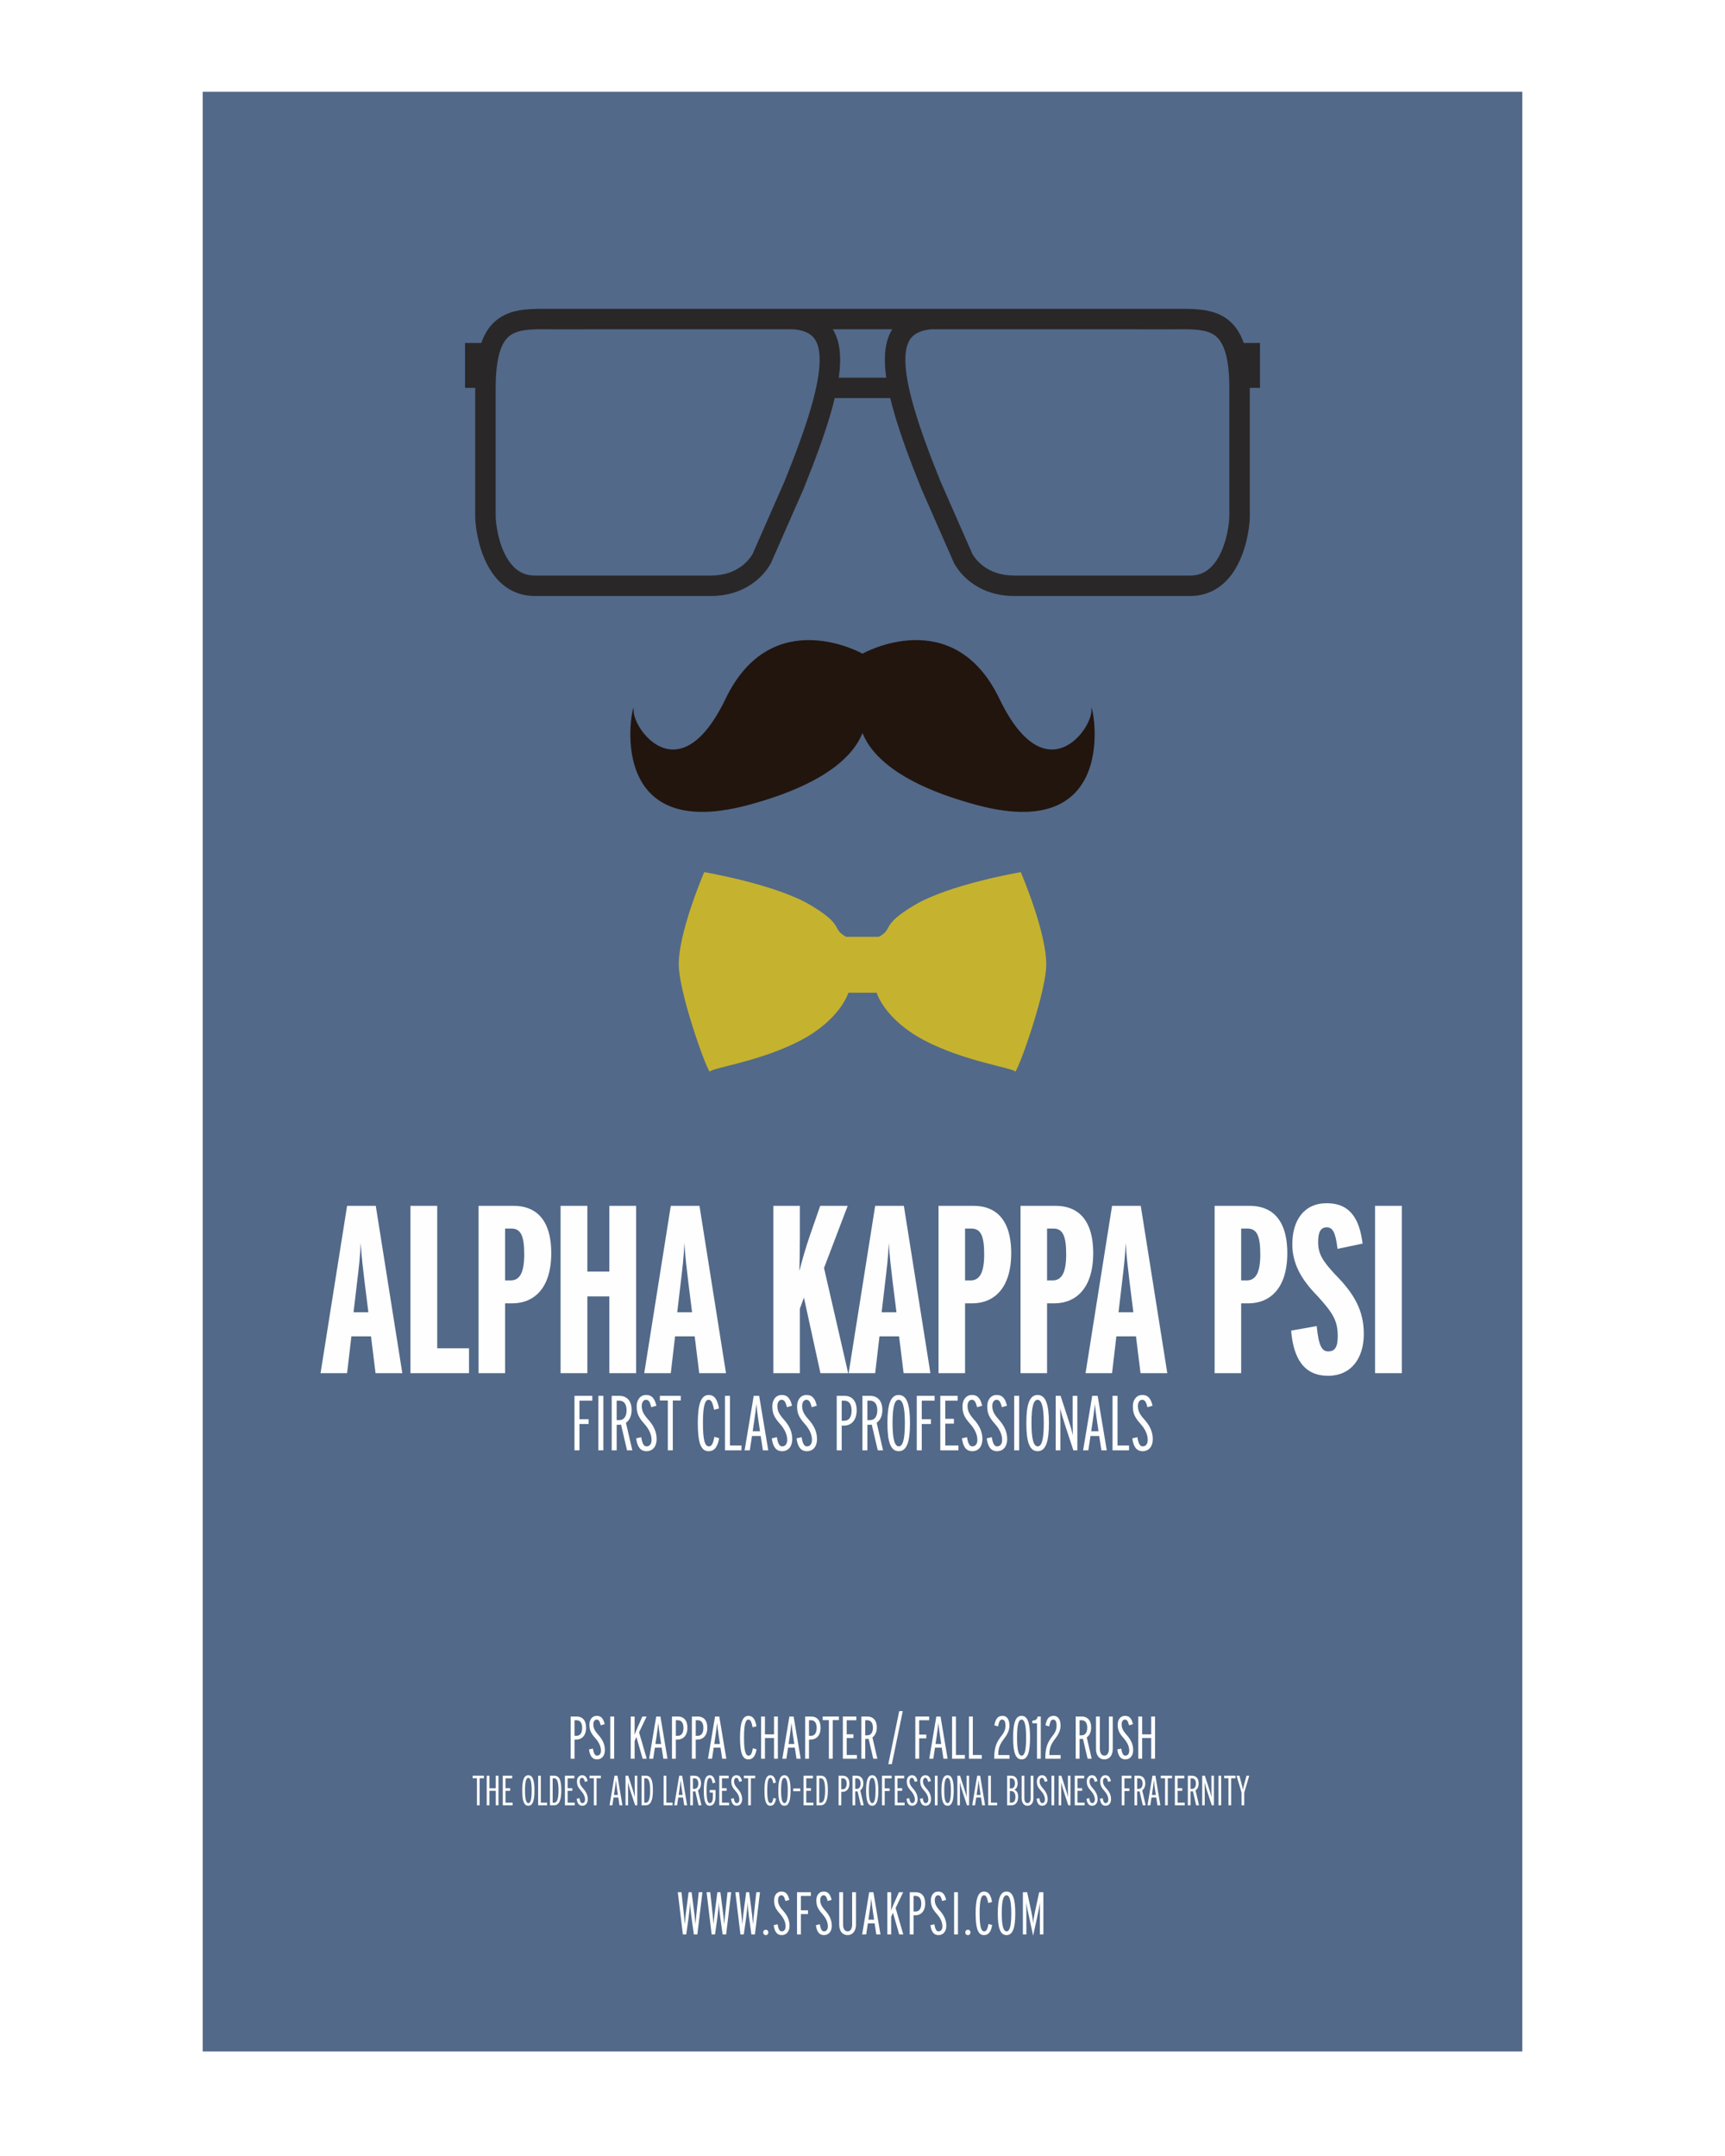 <?xml version="1.0" encoding="UTF-8" standalone="no"?>
<svg width="800px" height="1000px" viewBox="0 0 800 1000" version="1.1" xmlns="http://www.w3.org/2000/svg" xmlns:xlink="http://www.w3.org/1999/xlink">
    <!-- Generator: Sketch 41.2 (35397) - http://www.bohemiancoding.com/sketch -->
    <title>Artboard</title>
    <desc>Created with Sketch.</desc>
    <defs>
        <filter x="-50%" y="-50%" width="200%" height="200%" filterUnits="objectBoundingBox" id="filter-1">
            <feOffset dx="0" dy="2" in="SourceAlpha" result="shadowOffsetOuter1"></feOffset>
            <feGaussianBlur stdDeviation="5.5" in="shadowOffsetOuter1" result="shadowBlurOuter1"></feGaussianBlur>
            <feColorMatrix values="0 0 0 0 0   0 0 0 0 0   0 0 0 0 0  0 0 0 0.5 0" type="matrix" in="shadowBlurOuter1" result="shadowMatrixOuter1"></feColorMatrix>
            <feMerge>
                <feMergeNode in="shadowMatrixOuter1"></feMergeNode>
                <feMergeNode in="SourceGraphic"></feMergeNode>
            </feMerge>
        </filter>
        <polygon id="path-2" points="0 985 612 985 612 0.48 0 0.48"></polygon>
    </defs>
    <g id="Page-1" stroke="none" stroke-width="1" fill="none" fill-rule="evenodd">
        <g id="Artboard">
            <g id="Page-1" filter="url(#filter-1)" transform="translate(94, -36)">
                <polygon id="Fill-1" fill="#526989" points="0 985.52 611.999 985.52 611.999 76.58 0 76.58"></polygon>
                <g id="Group-145" transform="translate(0, 0.52)">
                    <path d="M412.154,362.531 C412.96,371.156 390.98,402.262 369.507,357.603 C348.061,313.004 306.114,336.594 305.998,336.658 C305.883,336.594 263.937,313.004 242.493,357.603 C221.019,402.262 199.04,371.156 199.847,362.531 C200.653,353.907 182.581,425.773 252.914,406.883 C288.543,397.313 301.693,384.162 305.998,373.512 C310.307,384.162 323.454,397.313 359.085,406.883 C429.42,425.773 411.345,353.907 412.154,362.531 Z" id="Fill-2" fill="#22150E"></path>
                    <polygon id="Fill-4" fill="#FEFEFE" points="174.733 683.141 174.733 691.737 178.995 691.737 178.995 693.976 174.733 693.976 174.733 706.184 172.422 706.184 172.422 680.902 180.693 680.902 180.693 683.141"></polygon>
                    <mask id="mask-3" fill="white">
                        <use xlink:href="#path-2"></use>
                    </mask>
                    <g id="Clip-7"></g>
                    <polygon id="Fill-6" fill="#FEFEFE" mask="url(#mask-3)" points="183.508 706.183 185.819 706.183 185.819 680.901 183.508 680.901"></polygon>
                    <path d="M193.222,683.141 L191.994,683.141 L191.994,692.17 L193.222,692.17 C195.317,692.17 196.581,690.509 196.581,687.583 C196.581,684.694 195.317,683.141 193.222,683.141 L193.222,683.141 Z M196.798,706.184 L194.017,694.265 C193.475,694.337 192.789,694.337 191.994,694.337 L191.994,706.184 L189.683,706.184 L189.683,680.902 L193.294,680.902 C196.473,680.902 198.929,682.996 198.929,687.403 C198.929,690.365 197.845,692.315 196.292,693.399 L199.254,706.184 L196.798,706.184 Z" id="Fill-8" fill="#FEFEFE" mask="url(#mask-3)"></path>
                    <path d="M205.824,706.581 C202.934,706.581 201.526,704.414 201.02,700.621 L203.368,700.08 C203.91,703.402 204.741,704.342 205.86,704.342 C207.341,704.342 208.172,703.113 208.172,701.344 C208.172,698.996 207.124,696.432 204.741,693.795 C202.032,690.762 201.273,688.847 201.273,685.705 C201.273,682.852 202.862,680.504 205.643,680.504 C208.569,680.504 209.689,682.49 210.411,685.488 L208.063,686.175 C207.377,683.574 206.799,682.743 205.571,682.743 C204.271,682.743 203.621,684.188 203.621,685.488 C203.621,687.511 204.126,689.1 206.51,691.772 C209.255,694.807 210.519,697.66 210.519,701.019 C210.519,704.342 208.713,706.581 205.824,706.581" id="Fill-9" fill="#FEFEFE" mask="url(#mask-3)"></path>
                    <polygon id="Fill-10" fill="#FEFEFE" mask="url(#mask-3)" points="218.026 683.068 218.026 706.183 215.715 706.183 215.715 683.068 212.03 683.068 212.03 680.901 221.71 680.901 221.71 683.068"></polygon>
                    <path d="M234.564,706.581 C230.844,706.581 229.616,702.066 229.616,693.542 C229.616,685.163 230.953,680.504 234.636,680.504 C237.526,680.504 238.754,682.888 239.44,686.752 L237.165,687.366 C236.442,683.683 235.756,682.743 234.6,682.743 C232.794,682.743 232,686.211 232,693.542 C232,701.163 232.831,704.342 234.745,704.342 C236.081,704.342 236.695,703.077 237.309,699.899 L239.512,700.549 C238.862,704.161 237.634,706.581 234.564,706.581" id="Fill-11" fill="#FEFEFE" mask="url(#mask-3)"></path>
                    <polygon id="Fill-12" fill="#FEFEFE" mask="url(#mask-3)" points="242.219 706.183 242.219 680.902 244.531 680.902 244.531 703.944 249.876 703.944 249.876 706.183"></polygon>
                    <path d="M257.711,692.206 C257.314,689.389 256.988,687.149 256.771,684.693 C256.555,687.149 256.23,689.389 255.833,692.206 L255.074,697.335 L258.469,697.335 L257.711,692.206 Z M259.806,706.184 L258.794,699.538 L254.749,699.538 L253.738,706.184 L251.318,706.184 L255.544,680.901 L258.072,680.901 L262.298,706.184 L259.806,706.184 Z" id="Fill-13" fill="#FEFEFE" mask="url(#mask-3)"></path>
                    <path d="M268.728,706.581 C265.838,706.581 264.43,704.414 263.924,700.621 L266.272,700.08 C266.814,703.402 267.644,704.342 268.764,704.342 C270.245,704.342 271.076,703.113 271.076,701.344 C271.076,698.996 270.028,696.432 267.644,693.795 C264.935,690.762 264.177,688.847 264.177,685.705 C264.177,682.852 265.766,680.504 268.547,680.504 C271.473,680.504 272.592,682.49 273.315,685.488 L270.967,686.175 C270.281,683.574 269.704,682.743 268.475,682.743 C267.175,682.743 266.525,684.188 266.525,685.488 C266.525,687.511 267.031,689.1 269.414,691.772 C272.159,694.807 273.423,697.66 273.423,701.019 C273.423,704.342 271.618,706.581 268.728,706.581" id="Fill-14" fill="#FEFEFE" mask="url(#mask-3)"></path>
                    <path d="M280.214,706.581 C277.325,706.581 275.916,704.414 275.411,700.621 L277.759,700.08 C278.3,703.402 279.131,704.342 280.25,704.342 C281.732,704.342 282.562,703.113 282.562,701.344 C282.562,698.996 281.515,696.432 279.131,693.795 C276.422,690.762 275.663,688.847 275.663,685.705 C275.663,682.852 277.253,680.504 280.034,680.504 C282.959,680.504 284.079,682.49 284.801,685.488 L282.453,686.175 C281.768,683.574 281.19,682.743 279.962,682.743 C278.661,682.743 278.011,684.188 278.011,685.488 C278.011,687.511 278.517,689.1 280.9,691.772 C283.646,694.807 284.909,697.66 284.909,701.019 C284.909,704.342 283.104,706.581 280.214,706.581" id="Fill-15" fill="#FEFEFE" mask="url(#mask-3)"></path>
                    <path d="M297.584,683.141 L296.356,683.141 L296.356,692.459 L297.584,692.459 C299.679,692.459 300.942,690.798 300.942,687.728 C300.942,684.694 299.679,683.141 297.584,683.141 M297.476,694.699 L296.356,694.699 L296.356,706.184 L294.044,706.184 L294.044,680.902 L297.656,680.902 C300.834,680.902 303.29,682.924 303.29,687.583 C303.29,692.604 300.473,694.699 297.476,694.699" id="Fill-16" fill="#FEFEFE" mask="url(#mask-3)"></path>
                    <path d="M309.501,683.141 L308.272,683.141 L308.272,692.17 L309.501,692.17 C311.596,692.17 312.859,690.509 312.859,687.583 C312.859,684.694 311.596,683.141 309.501,683.141 L309.501,683.141 Z M313.076,706.184 L310.295,694.265 C309.753,694.337 309.067,694.337 308.272,694.337 L308.272,706.184 L305.961,706.184 L305.961,680.902 L309.573,680.902 C312.751,680.902 315.207,682.996 315.207,687.403 C315.207,690.365 314.124,692.315 312.57,693.399 L315.532,706.184 L313.076,706.184 Z" id="Fill-17" fill="#FEFEFE" mask="url(#mask-3)"></path>
                    <path d="M322.757,682.743 C320.879,682.743 319.94,686.03 319.94,693.542 C319.94,701.054 320.951,704.342 322.829,704.342 C324.707,704.342 325.647,701.054 325.647,693.542 C325.647,686.03 324.635,682.743 322.757,682.743 M322.793,706.581 C318.965,706.581 317.556,702.066 317.556,693.542 C317.556,685.018 318.965,680.504 322.793,680.504 C326.621,680.504 328.03,685.018 328.03,693.542 C328.03,702.066 326.621,706.581 322.793,706.581" id="Fill-18" fill="#FEFEFE" mask="url(#mask-3)"></path>
                    <polygon id="Fill-19" fill="#FEFEFE" mask="url(#mask-3)" points="333.481 683.141 333.481 691.737 337.743 691.737 337.743 693.976 333.481 693.976 333.481 706.184 331.17 706.184 331.17 680.902 339.441 680.902 339.441 683.141"></polygon>
                    <polygon id="Fill-20" fill="#FEFEFE" mask="url(#mask-3)" points="342.075 706.183 342.075 680.902 350.13 680.902 350.13 683.14 344.387 683.14 344.387 691.556 348.395 691.556 348.395 693.794 344.387 693.794 344.387 703.944 350.49 703.944 350.49 706.183"></polygon>
                    <path d="M356.919,706.581 C354.03,706.581 352.621,704.414 352.116,700.621 L354.464,700.08 C355.005,703.402 355.836,704.342 356.955,704.342 C358.437,704.342 359.267,703.113 359.267,701.344 C359.267,698.996 358.22,696.432 355.836,693.795 C353.127,690.762 352.368,688.847 352.368,685.705 C352.368,682.852 353.958,680.504 356.739,680.504 C359.664,680.504 360.784,682.49 361.506,685.488 L359.158,686.175 C358.473,683.574 357.895,682.743 356.667,682.743 C355.366,682.743 354.716,684.188 354.716,685.488 C354.716,687.511 355.222,689.1 357.605,691.772 C360.351,694.807 361.614,697.66 361.614,701.019 C361.614,704.342 359.809,706.581 356.919,706.581" id="Fill-21" fill="#FEFEFE" mask="url(#mask-3)"></path>
                    <path d="M368.406,706.581 C365.517,706.581 364.108,704.414 363.603,700.621 L365.951,700.08 C366.492,703.402 367.323,704.342 368.442,704.342 C369.924,704.342 370.754,703.113 370.754,701.344 C370.754,698.996 369.707,696.432 367.323,693.795 C364.614,690.762 363.855,688.847 363.855,685.705 C363.855,682.852 365.445,680.504 368.226,680.504 C371.151,680.504 372.271,682.49 372.993,685.488 L370.645,686.175 C369.96,683.574 369.382,682.743 368.154,682.743 C366.853,682.743 366.203,684.188 366.203,685.488 C366.203,687.511 366.709,689.1 369.093,691.772 C371.838,694.807 373.101,697.66 373.101,701.019 C373.101,704.342 371.296,706.581 368.406,706.581" id="Fill-22" fill="#FEFEFE" mask="url(#mask-3)"></path>
                    <polygon id="Fill-23" fill="#FEFEFE" mask="url(#mask-3)" points="376.35 706.183 378.661 706.183 378.661 680.901 376.35 680.901"></polygon>
                    <path d="M387.183,682.743 C385.305,682.743 384.366,686.03 384.366,693.542 C384.366,701.054 385.377,704.342 387.255,704.342 C389.133,704.342 390.073,701.054 390.073,693.542 C390.073,686.03 389.061,682.743 387.183,682.743 M387.219,706.581 C383.391,706.581 381.982,702.066 381.982,693.542 C381.982,685.018 383.391,680.504 387.219,680.504 C391.047,680.504 392.456,685.018 392.456,693.542 C392.456,702.066 391.047,706.581 387.219,706.581" id="Fill-24" fill="#FEFEFE" mask="url(#mask-3)"></path>
                    <path d="M403.795,706.183 L399.93,694.409 C399.027,691.663 398.124,688.775 397.691,686.644 C397.727,688.197 397.763,690.761 397.763,693.217 L397.763,706.183 L395.596,706.183 L395.596,680.902 L397.871,680.902 L401.303,691.447 C402.205,694.192 403.109,697.082 403.542,699.212 C403.506,697.66 403.47,695.096 403.47,692.639 L403.47,680.902 L405.637,680.902 L405.637,706.183 L403.795,706.183 Z" id="Fill-25" fill="#FEFEFE" mask="url(#mask-3)"></path>
                    <path d="M414.7,692.206 C414.303,689.389 413.977,687.149 413.761,684.693 C413.544,687.149 413.219,689.389 412.822,692.206 L412.063,697.335 L415.458,697.335 L414.7,692.206 Z M416.795,706.184 L415.783,699.538 L411.738,699.538 L410.726,706.184 L408.307,706.184 L412.533,680.901 L415.061,680.901 L419.287,706.184 L416.795,706.184 Z" id="Fill-26" fill="#FEFEFE" mask="url(#mask-3)"></path>
                    <polygon id="Fill-27" fill="#FEFEFE" mask="url(#mask-3)" points="421.957 706.183 421.957 680.902 424.267 680.902 424.267 703.944 429.613 703.944 429.613 706.183"></polygon>
                    <path d="M435.931,706.581 C433.042,706.581 431.633,704.414 431.128,700.621 L433.476,700.08 C434.017,703.402 434.848,704.342 435.967,704.342 C437.449,704.342 438.279,703.113 438.279,701.344 C438.279,698.996 437.232,696.432 434.848,693.795 C432.139,690.762 431.38,688.847 431.38,685.705 C431.38,682.852 432.97,680.504 435.751,680.504 C438.676,680.504 439.796,682.49 440.518,685.488 L438.17,686.175 C437.485,683.574 436.907,682.743 435.679,682.743 C434.378,682.743 433.728,684.188 433.728,685.488 C433.728,687.511 434.234,689.1 436.617,691.772 C439.363,694.807 440.626,697.66 440.626,701.019 C440.626,704.342 438.821,706.581 435.931,706.581" id="Fill-28" fill="#FEFEFE" mask="url(#mask-3)"></path>
                    <path d="M75.063,627.921 C74.398,622.377 73.622,616.058 73.289,609.959 C73.067,616.058 72.292,622.487 71.626,628.031 L69.963,642.112 L76.837,642.112 L75.063,627.921 Z M80.163,670.384 L78.057,653.31 L68.965,653.31 L66.97,670.384 L54.663,670.384 L66.97,592.775 L80.274,592.775 L92.581,670.384 L80.163,670.384 Z" id="Fill-29" fill="#FEFEFE" mask="url(#mask-3)"></path>
                    <polygon id="Fill-30" fill="#FEFEFE" mask="url(#mask-3)" points="96.35 670.384 96.35 592.775 108.767 592.775 108.767 658.854 123.513 658.854 123.513 670.384"></polygon>
                    <path d="M143.136,603.308 L140.254,603.308 L140.254,627.367 L142.803,627.367 C147.017,627.367 149.123,623.819 149.123,615.282 C149.123,606.523 147.46,603.308 143.136,603.308 M143.469,638.01 L140.254,638.01 L140.254,670.384 L127.947,670.384 L127.947,592.775 L144.245,592.775 C153.669,592.775 161.652,598.207 161.652,614.727 C161.652,631.136 153.558,638.01 143.469,638.01" id="Fill-31" fill="#FEFEFE" mask="url(#mask-3)"></path>
                    <polygon id="Fill-32" fill="#FEFEFE" mask="url(#mask-3)" points="188.594 670.384 188.594 634.794 178.394 634.794 178.394 670.384 165.976 670.384 165.976 592.775 178.394 592.775 178.394 623.264 188.594 623.264 188.594 592.775 201.012 592.775 201.012 670.384"></polygon>
                    <path d="M225.181,627.921 C224.516,622.377 223.74,616.058 223.407,609.959 C223.185,616.058 222.41,622.487 221.744,628.031 L220.081,642.112 L226.955,642.112 L225.181,627.921 Z M230.281,670.384 L228.175,653.31 L219.083,653.31 L217.088,670.384 L204.781,670.384 L217.088,592.775 L230.392,592.775 L242.699,670.384 L230.281,670.384 Z" id="Fill-33" fill="#FEFEFE" mask="url(#mask-3)"></path>
                    <path d="M286.491,670.384 L278.841,635.349 L276.956,640.449 L276.956,670.384 L264.65,670.384 L264.65,592.775 L276.956,592.775 L276.956,607.077 C276.956,612.842 276.845,618.386 276.734,623.042 C277.844,618.386 280.06,610.957 281.613,606.523 L286.381,592.775 L299.131,592.775 L288.154,621.601 L299.352,670.384 L286.491,670.384 Z" id="Fill-34" fill="#FEFEFE" mask="url(#mask-3)"></path>
                    <path d="M319.973,627.921 C319.307,622.377 318.532,616.058 318.199,609.959 C317.977,616.058 317.201,622.487 316.535,628.031 L314.872,642.112 L321.746,642.112 L319.973,627.921 Z M325.073,670.384 L322.966,653.31 L313.874,653.31 L311.879,670.384 L299.573,670.384 L311.879,592.775 L325.184,592.775 L337.491,670.384 L325.073,670.384 Z" id="Fill-35" fill="#FEFEFE" mask="url(#mask-3)"></path>
                    <path d="M356.449,603.308 L353.566,603.308 L353.566,627.367 L356.116,627.367 C360.329,627.367 362.435,623.819 362.435,615.282 C362.435,606.523 360.772,603.308 356.449,603.308 M356.781,638.01 L353.566,638.01 L353.566,670.384 L341.259,670.384 L341.259,592.775 L357.557,592.775 C366.981,592.775 374.964,598.207 374.964,614.727 C374.964,631.136 366.871,638.01 356.781,638.01" id="Fill-36" fill="#FEFEFE" mask="url(#mask-3)"></path>
                    <path d="M394.477,603.308 L391.594,603.308 L391.594,627.367 L394.144,627.367 C398.357,627.367 400.463,623.819 400.463,615.282 C400.463,606.523 398.8,603.308 394.477,603.308 M394.809,638.01 L391.594,638.01 L391.594,670.384 L379.288,670.384 L379.288,592.775 L395.585,592.775 C405.009,592.775 412.992,598.207 412.992,614.727 C412.992,631.136 404.899,638.01 394.809,638.01" id="Fill-37" fill="#FEFEFE" mask="url(#mask-3)"></path>
                    <path d="M429.837,627.921 C429.171,622.377 428.396,616.058 428.063,609.959 C427.841,616.058 427.064,622.487 426.399,628.031 L424.736,642.112 L431.61,642.112 L429.837,627.921 Z M434.937,670.384 L432.83,653.31 L423.738,653.31 L421.743,670.384 L409.437,670.384 L421.743,592.775 L435.048,592.775 L447.354,670.384 L434.937,670.384 Z" id="Fill-38" fill="#FEFEFE" mask="url(#mask-3)"></path>
                    <path d="M484.495,603.308 L481.612,603.308 L481.612,627.367 L484.162,627.367 C488.375,627.367 490.481,623.819 490.481,615.282 C490.481,606.523 488.818,603.308 484.495,603.308 M484.827,638.01 L481.612,638.01 L481.612,670.384 L469.305,670.384 L469.305,592.775 L485.603,592.775 C495.027,592.775 503.01,598.207 503.01,614.727 C503.01,631.136 494.917,638.01 484.827,638.01" id="Fill-39" fill="#FEFEFE" mask="url(#mask-3)"></path>
                    <path d="M521.968,671.604 C510.881,671.604 505.892,663.842 504.784,650.649 L516.647,648.542 C517.533,657.966 519.197,660.294 521.968,660.294 C525.072,660.294 526.403,658.298 526.403,653.309 C526.403,645.881 524.075,642.444 517.09,634.683 C509.218,626.702 505.337,619.384 505.337,610.514 C505.337,599.649 510.659,591.554 521.303,591.554 C532.168,591.554 536.492,598.872 537.934,610.292 L526.292,612.731 C525.406,605.082 524.075,602.753 521.303,602.753 C518.642,602.753 517.312,604.638 517.312,609.515 C517.312,614.948 519.197,618.164 525.294,624.706 C534.275,633.797 538.488,641.558 538.488,652.202 C538.488,663.621 532.501,671.604 521.968,671.604" id="Fill-40" fill="#FEFEFE" mask="url(#mask-3)"></path>
                    <polygon id="Fill-41" fill="#FEFEFE" mask="url(#mask-3)" points="543.699 670.383 556.116 670.383 556.116 592.774 543.699 592.774"></polygon>
                    <path d="M379.407,437.996 C379.407,437.996 346.547,443.563 330.262,453.206 C313.973,462.847 320.63,464.205 313.546,468.007 L307.37,468.007 L304.63,468.007 L298.453,468.007 C291.372,464.205 298.029,462.847 281.741,453.206 C265.451,443.563 232.594,437.996 232.594,437.996 C232.594,437.996 219.845,467.6 220.838,482.401 C221.829,497.203 234.576,532.104 235.284,530.476 C235.992,528.844 259.079,525.723 277.491,515.944 C295.903,506.165 299.445,493.946 299.445,493.946 L304.63,493.946 L307.37,493.946 L312.557,493.946 C312.557,493.946 316.097,506.165 334.507,515.944 C352.922,525.723 376.008,528.844 376.717,530.476 C377.423,532.104 390.173,497.203 391.163,482.401 C392.153,467.6 379.407,437.996 379.407,437.996" id="Fill-42" fill="#C5B22F" mask="url(#mask-3)"></path>
                    <path d="M476.125,272.692 C476.13,274.051 475.889,277.212 475.127,280.758 C474.38,284.323 473.104,288.351 471.216,291.721 C469.959,293.974 468.45,295.922 466.712,297.361 C464.377,299.273 461.76,300.414 457.964,300.441 L376.368,300.441 C369.846,300.422 365.512,298.501 362.461,296.35 C359.428,294.201 357.729,291.722 357.137,290.715 C357.002,290.491 356.942,290.373 356.921,290.323 L352.12,279.396 L342.094,256.58 C336.796,243.472 332.704,232.245 329.971,222.862 C327.221,213.473 325.86,205.919 325.87,200.379 C325.865,197.127 326.329,194.606 327.074,192.758 C327.837,190.903 328.81,189.683 330.209,188.658 C331.158,187.981 332.332,187.402 333.841,186.951 C334.978,186.612 336.325,186.363 337.834,186.202 L365.827,186.202 C391.981,186.208 436.555,186.219 448.844,186.219 C450.721,186.219 452.522,186.198 454.24,186.198 C457.361,186.196 460.185,186.274 462.591,186.617 C464.998,186.957 466.933,187.546 468.474,188.444 C469.517,189.048 470.409,189.785 471.26,190.811 C472.38,192.179 473.442,194.11 474.286,196.961 C475.418,200.748 476.13,206.129 476.125,213.432 L476.125,272.692 Z M317.846,190.343 C316.808,193.382 316.37,196.724 316.37,200.379 C316.375,202.961 316.599,205.712 317.015,208.648 L305.998,208.648 L294.988,208.648 C295.406,205.712 295.628,202.961 295.63,200.379 C295.63,196.724 295.188,193.382 294.154,190.343 C293.654,188.877 292.988,187.493 292.195,186.202 L305.998,186.202 L319.807,186.202 C319.005,187.493 318.344,188.877 317.846,190.343 L317.846,190.343 Z M282.034,222.862 C279.293,232.245 275.204,243.472 269.902,256.58 L259.88,279.396 L255.079,290.323 C255.056,290.373 254.994,290.491 254.859,290.715 C254.267,291.722 252.572,294.201 249.537,296.35 C246.482,298.501 242.155,300.422 235.631,300.441 L154.03,300.441 C150.242,300.414 147.625,299.273 145.286,297.361 C143.552,295.922 142.04,293.974 140.782,291.721 C138.893,288.351 137.619,284.323 136.87,280.758 C136.113,277.212 135.869,274.051 135.875,272.692 L135.875,213.432 C135.87,206.129 136.582,200.748 137.712,196.961 C138.56,194.11 139.615,192.179 140.742,190.811 C141.589,189.785 142.484,189.048 143.522,188.444 C145.066,187.546 147.001,186.957 149.411,186.617 C151.81,186.274 154.638,186.196 157.762,186.198 C159.48,186.198 161.284,186.219 163.157,186.219 C175.447,186.219 220.018,186.208 246.174,186.202 L274.163,186.202 C275.675,186.363 277.019,186.612 278.158,186.951 C279.668,187.402 280.846,187.981 281.788,188.658 C283.192,189.683 284.159,190.903 284.923,192.758 C285.675,194.606 286.135,197.127 286.132,200.379 C286.142,205.919 284.781,213.473 282.034,222.862 L282.034,222.862 Z M490.337,192.561 L482.808,192.561 C481.844,189.836 480.632,187.449 479.111,185.444 C477.613,183.467 475.834,181.861 473.901,180.642 C471.313,179.013 468.51,178.076 465.69,177.531 C461.932,176.807 458.106,176.728 454.24,176.724 C452.445,176.724 450.644,176.744 448.844,176.744 C436.897,176.744 394.432,176.734 368.043,176.73 L368.043,176.728 L364.76,176.728 L359.836,176.728 C351.671,176.725 346.401,176.724 346.324,176.724 L337.493,176.728 L305.998,176.728 L274.503,176.728 L265.678,176.724 C265.599,176.724 260.33,176.725 252.161,176.728 L247.242,176.728 L243.959,176.728 L243.959,176.73 C217.572,176.734 175.105,176.744 163.157,176.744 C161.355,176.744 159.554,176.724 157.762,176.724 C153.893,176.728 150.069,176.807 146.305,177.531 C143.492,178.076 140.685,179.013 138.102,180.642 C136.168,181.861 134.387,183.467 132.889,185.444 C131.365,187.449 130.159,189.836 129.194,192.561 L121.663,192.561 L121.663,213.385 L126.379,213.385 C126.379,213.4 126.376,213.416 126.376,213.432 L126.376,272.692 C126.382,274.681 126.623,277.691 127.3,281.331 C128.334,286.764 130.296,293.493 134.34,299.3 C136.371,302.191 138.968,304.858 142.276,306.806 C145.579,308.761 149.585,309.925 154.03,309.916 L164.288,309.916 L235.631,309.916 C240.636,309.917 244.958,308.998 248.561,307.577 C253.977,305.443 257.728,302.219 260.103,299.525 C262.488,296.823 263.543,294.638 263.688,294.338 L263.714,294.282 L268.58,283.198 L278.664,260.247 L278.69,260.184 C284.07,246.877 288.269,235.384 291.152,225.511 C291.901,222.937 292.558,220.482 293.127,218.122 L305.998,218.122 L318.87,218.122 C319.44,220.482 320.096,222.937 320.844,225.511 C323.729,235.384 327.932,246.877 333.315,260.184 L333.334,260.247 L343.416,283.198 L348.284,294.282 L348.313,294.338 C348.454,294.638 349.515,296.823 351.899,299.525 C354.272,302.219 358.022,305.443 363.438,307.577 C367.039,308.998 371.363,309.917 376.368,309.916 L447.709,309.916 L457.964,309.916 C462.416,309.925 466.421,308.761 469.724,306.806 C473.027,304.858 475.627,302.191 477.661,299.3 C481.702,293.493 483.663,286.764 484.702,281.331 C485.38,277.691 485.618,274.681 485.623,272.692 L485.623,213.432 L485.623,213.385 L490.337,213.385 L490.337,192.561 Z" id="Fill-45" fill="#2A2728" mask="url(#mask-3)"></path>
                    <path d="M173.393,831.368 L172.441,831.368 L172.441,838.589 L173.393,838.589 C175.017,838.589 175.995,837.301 175.995,834.923 C175.995,832.572 175.017,831.368 173.393,831.368 M173.31,840.323 L172.441,840.323 L172.441,849.222 L170.65,849.222 L170.65,829.634 L173.448,829.634 C175.911,829.634 177.815,831.2 177.815,834.81 C177.815,838.7 175.631,840.323 173.31,840.323" id="Fill-46" fill="#FEFEFE" mask="url(#mask-3)"></path>
                    <path d="M182.879,849.53 C180.64,849.53 179.549,847.851 179.157,844.913 L180.976,844.493 C181.396,847.067 182.04,847.796 182.907,847.796 C184.054,847.796 184.698,846.844 184.698,845.472 C184.698,843.653 183.886,841.667 182.04,839.624 C179.941,837.273 179.353,835.79 179.353,833.355 C179.353,831.144 180.585,829.325 182.739,829.325 C185.006,829.325 185.874,830.865 186.433,833.187 L184.614,833.719 C184.083,831.704 183.635,831.06 182.683,831.06 C181.676,831.06 181.172,832.179 181.172,833.187 C181.172,834.755 181.564,835.986 183.411,838.056 C185.538,840.407 186.517,842.618 186.517,845.221 C186.517,847.796 185.118,849.53 182.879,849.53" id="Fill-47" fill="#FEFEFE" mask="url(#mask-3)"></path>
                    <polygon id="Fill-48" fill="#FEFEFE" mask="url(#mask-3)" points="189.036 849.223 190.827 849.223 190.827 829.634 189.036 829.634"></polygon>
                    <path d="M204.035,849.223 L201.153,839.149 L200.313,841.024 L200.313,849.223 L198.522,849.223 L198.522,829.634 L200.313,829.634 L200.313,834.839 C200.313,836.126 200.285,837.05 200.285,838.141 C200.677,837.05 201.237,835.706 201.796,834.448 L203.923,829.634 L205.882,829.634 L202.384,836.966 L205.938,849.223 L204.035,849.223 Z" id="Fill-49" fill="#FEFEFE" mask="url(#mask-3)"></path>
                    <path d="M212.01,838.393 C211.702,836.21 211.451,834.475 211.283,832.572 C211.115,834.475 210.863,836.21 210.555,838.393 L209.968,842.366 L212.598,842.366 L212.01,838.393 Z M213.634,849.222 L212.85,844.073 L209.716,844.073 L208.932,849.222 L207.057,849.222 L210.331,829.634 L212.29,829.634 L215.564,849.222 L213.634,849.222 Z" id="Fill-50" fill="#FEFEFE" mask="url(#mask-3)"></path>
                    <path d="M220.377,831.368 L219.426,831.368 L219.426,838.589 L220.377,838.589 C222.001,838.589 222.979,837.301 222.979,834.923 C222.979,832.572 222.001,831.368 220.377,831.368 M220.293,840.323 L219.426,840.323 L219.426,849.222 L217.635,849.222 L217.635,829.634 L220.433,829.634 C222.896,829.634 224.799,831.2 224.799,834.81 C224.799,838.7 222.616,840.323 220.293,840.323" id="Fill-51" fill="#FEFEFE" mask="url(#mask-3)"></path>
                    <path d="M229.612,831.368 L228.661,831.368 L228.661,838.589 L229.612,838.589 C231.235,838.589 232.214,837.301 232.214,834.923 C232.214,832.572 231.235,831.368 229.612,831.368 M229.528,840.323 L228.661,840.323 L228.661,849.222 L226.87,849.222 L226.87,829.634 L229.668,829.634 C232.131,829.634 234.034,831.2 234.034,834.81 C234.034,838.7 231.851,840.323 229.528,840.323" id="Fill-52" fill="#FEFEFE" mask="url(#mask-3)"></path>
                    <path d="M239.296,838.393 C238.988,836.21 238.736,834.475 238.568,832.572 C238.4,834.475 238.149,836.21 237.841,838.393 L237.254,842.366 L239.884,842.366 L239.296,838.393 Z M240.919,849.222 L240.136,844.073 L237.002,844.073 L236.218,849.222 L234.343,849.222 L237.617,829.634 L239.576,829.634 L242.85,849.222 L240.919,849.222 Z" id="Fill-53" fill="#FEFEFE" mask="url(#mask-3)"></path>
                    <path d="M253.037,849.53 C250.155,849.53 249.203,846.032 249.203,839.428 C249.203,832.935 250.239,829.325 253.093,829.325 C255.332,829.325 256.283,831.173 256.815,834.167 L255.052,834.642 C254.492,831.788 253.96,831.06 253.065,831.06 C251.666,831.06 251.05,833.747 251.05,839.428 C251.05,845.333 251.694,847.796 253.177,847.796 C254.212,847.796 254.688,846.816 255.164,844.353 L256.871,844.857 C256.367,847.655 255.415,849.53 253.037,849.53" id="Fill-54" fill="#FEFEFE" mask="url(#mask-3)"></path>
                    <polygon id="Fill-55" fill="#FEFEFE" mask="url(#mask-3)" points="264.959 849.223 264.959 839.624 260.76 839.624 260.76 849.223 258.969 849.223 258.969 829.634 260.76 829.634 260.76 837.917 264.959 837.917 264.959 829.634 266.75 829.634 266.75 849.223"></polygon>
                    <path d="M273.774,838.393 C273.466,836.21 273.214,834.475 273.046,832.572 C272.878,834.475 272.627,836.21 272.319,838.393 L271.731,842.366 L274.362,842.366 L273.774,838.393 Z M275.397,849.222 L274.614,844.073 L271.479,844.073 L270.696,849.222 L268.821,849.222 L272.095,829.634 L274.054,829.634 L277.329,849.222 L275.397,849.222 Z" id="Fill-56" fill="#FEFEFE" mask="url(#mask-3)"></path>
                    <path d="M282.141,831.368 L281.189,831.368 L281.189,838.589 L282.141,838.589 C283.764,838.589 284.744,837.301 284.744,834.923 C284.744,832.572 283.764,831.368 282.141,831.368 M282.057,840.323 L281.189,840.323 L281.189,849.222 L279.398,849.222 L279.398,829.634 L282.197,829.634 C284.66,829.634 286.562,831.2 286.562,834.81 C286.562,838.7 284.379,840.323 282.057,840.323" id="Fill-57" fill="#FEFEFE" mask="url(#mask-3)"></path>
                    <polygon id="Fill-58" fill="#FEFEFE" mask="url(#mask-3)" points="292.189 831.312 292.189 849.222 290.398 849.222 290.398 831.312 287.543 831.312 287.543 829.634 295.043 829.634 295.043 831.312"></polygon>
                    <polygon id="Fill-59" fill="#FEFEFE" mask="url(#mask-3)" points="296.889 849.223 296.889 829.634 303.13 829.634 303.13 831.369 298.68 831.369 298.68 837.889 301.786 837.889 301.786 839.624 298.68 839.624 298.68 847.488 303.41 847.488 303.41 849.223"></polygon>
                    <path d="M308.223,831.368 L307.271,831.368 L307.271,838.364 L308.223,838.364 C309.846,838.364 310.826,837.077 310.826,834.81 C310.826,832.572 309.846,831.368 308.223,831.368 L308.223,831.368 Z M310.994,849.222 L308.838,839.987 C308.418,840.044 307.887,840.044 307.271,840.044 L307.271,849.222 L305.48,849.222 L305.48,829.634 L308.279,829.634 C310.742,829.634 312.644,831.257 312.644,834.671 C312.644,836.966 311.805,838.476 310.601,839.316 L312.896,849.222 L310.994,849.222 Z" id="Fill-60" fill="#FEFEFE" mask="url(#mask-3)"></path>
                    <polygon id="Fill-61" fill="#FEFEFE" mask="url(#mask-3)" points="319.612 851.741 317.962 851.741 323.027 827.115 324.677 827.115"></polygon>
                    <polygon id="Fill-62" fill="#FEFEFE" mask="url(#mask-3)" points="332.289 831.368 332.289 838.029 335.592 838.029 335.592 839.763 332.289 839.763 332.289 849.222 330.498 849.222 330.498 829.634 336.908 829.634 336.908 831.368"></polygon>
                    <path d="M341.916,838.393 C341.608,836.21 341.356,834.475 341.188,832.572 C341.021,834.475 340.769,836.21 340.462,838.393 L339.873,842.366 L342.505,842.366 L341.916,838.393 Z M343.539,849.222 L342.757,844.073 L339.622,844.073 L338.839,849.222 L336.964,849.222 L340.238,829.634 L342.197,829.634 L345.471,849.222 L343.539,849.222 Z" id="Fill-63" fill="#FEFEFE" mask="url(#mask-3)"></path>
                    <polygon id="Fill-64" fill="#FEFEFE" mask="url(#mask-3)" points="347.541 849.223 347.541 829.634 349.332 829.634 349.332 847.488 353.474 847.488 353.474 849.223"></polygon>
                    <polygon id="Fill-65" fill="#FEFEFE" mask="url(#mask-3)" points="355.375 849.223 355.375 829.634 357.166 829.634 357.166 847.488 361.31 847.488 361.31 849.223"></polygon>
                    <path d="M367.073,849.223 C367.073,843.766 368.164,841.471 370.682,838.281 C371.802,836.882 372.305,835.399 372.305,834.028 C372.305,832.069 371.83,831.061 370.766,831.061 C369.759,831.061 369.368,831.788 368.864,834.223 L367.157,833.719 C367.66,831.033 368.5,829.326 370.963,829.326 C373.145,829.326 374.153,831.229 374.153,833.944 C374.153,835.874 373.285,837.778 371.774,839.764 C369.619,842.563 368.948,844.381 368.948,847.516 L374.18,847.516 L374.18,849.223 L367.073,849.223 Z" id="Fill-66" fill="#FEFEFE" mask="url(#mask-3)"></path>
                    <path d="M379.751,831.061 C378.324,831.061 377.681,833.607 377.681,839.428 C377.681,845.249 378.38,847.795 379.808,847.795 C381.234,847.795 381.878,845.249 381.878,839.428 C381.878,833.607 381.179,831.061 379.751,831.061 M379.779,849.53 C376.869,849.53 375.861,846.033 375.861,839.428 C375.861,832.823 376.869,829.326 379.779,829.326 C382.689,829.326 383.697,832.823 383.697,839.428 C383.697,846.033 382.689,849.53 379.779,849.53" id="Fill-67" fill="#FEFEFE" mask="url(#mask-3)"></path>
                    <path d="M386.916,849.223 L386.916,832.768 L384.762,832.768 L384.762,831.565 C386.329,831.425 386.916,831.033 387.252,829.634 L388.68,829.634 L388.68,849.223 L386.916,849.223 Z" id="Fill-68" fill="#FEFEFE" mask="url(#mask-3)"></path>
                    <path d="M390.779,849.223 C390.779,843.766 391.87,841.471 394.388,838.281 C395.508,836.882 396.011,835.399 396.011,834.028 C396.011,832.069 395.536,831.061 394.472,831.061 C393.465,831.061 393.074,831.788 392.57,834.223 L390.863,833.719 C391.367,831.033 392.206,829.326 394.669,829.326 C396.851,829.326 397.859,831.229 397.859,833.944 C397.859,835.874 396.991,837.778 395.48,839.764 C393.325,842.563 392.654,844.381 392.654,847.516 L397.886,847.516 L397.886,849.223 L390.779,849.223 Z" id="Fill-69" fill="#FEFEFE" mask="url(#mask-3)"></path>
                    <path d="M407.625,831.368 L406.673,831.368 L406.673,838.364 L407.625,838.364 C409.248,838.364 410.228,837.077 410.228,834.81 C410.228,832.572 409.248,831.368 407.625,831.368 L407.625,831.368 Z M410.396,849.222 L408.24,839.987 C407.82,840.044 407.288,840.044 406.673,840.044 L406.673,849.222 L404.882,849.222 L404.882,829.634 L407.68,829.634 C410.142,829.634 412.046,831.257 412.046,834.671 C412.046,836.966 411.207,838.476 410.003,839.316 L412.298,849.222 L410.396,849.222 Z" id="Fill-70" fill="#FEFEFE" mask="url(#mask-3)"></path>
                    <path d="M418.148,849.53 C415.797,849.53 414.287,847.655 414.287,844.661 L414.287,829.634 L416.078,829.634 L416.078,844.605 C416.078,846.592 416.889,847.796 418.176,847.796 C419.463,847.796 420.275,846.592 420.275,844.605 L420.275,829.634 L422.066,829.634 L422.066,844.661 C422.066,847.655 420.499,849.53 418.148,849.53" id="Fill-71" fill="#FEFEFE" mask="url(#mask-3)"></path>
                    <path d="M427.887,849.53 C425.648,849.53 424.557,847.851 424.164,844.913 L425.984,844.493 C426.404,847.067 427.047,847.796 427.914,847.796 C429.062,847.796 429.705,846.844 429.705,845.472 C429.705,843.653 428.894,841.667 427.047,839.624 C424.949,837.273 424.361,835.79 424.361,833.355 C424.361,831.144 425.592,829.325 427.746,829.325 C430.013,829.325 430.881,830.865 431.441,833.187 L429.621,833.719 C429.09,831.704 428.642,831.06 427.691,831.06 C426.683,831.06 426.18,832.179 426.18,833.187 C426.18,834.755 426.572,835.986 428.418,838.056 C430.545,840.407 431.525,842.618 431.525,845.221 C431.525,847.796 430.125,849.53 427.887,849.53" id="Fill-72" fill="#FEFEFE" mask="url(#mask-3)"></path>
                    <polygon id="Fill-73" fill="#FEFEFE" mask="url(#mask-3)" points="439.892 849.223 439.892 839.624 435.694 839.624 435.694 849.223 433.903 849.223 433.903 829.634 435.694 829.634 435.694 837.917 439.892 837.917 439.892 829.634 441.683 829.634 441.683 849.223"></polygon>
                    <polygon id="Fill-74" fill="#FEFEFE" mask="url(#mask-3)" points="128.441 858.271 128.441 870.81 127.187 870.81 127.187 858.271 125.189 858.271 125.189 857.095 130.44 857.095 130.44 858.271"></polygon>
                    <polygon id="Fill-75" fill="#FEFEFE" mask="url(#mask-3)" points="135.925 870.811 135.925 864.091 132.986 864.091 132.986 870.811 131.732 870.811 131.732 857.096 132.986 857.096 132.986 862.895 135.925 862.895 135.925 857.096 137.179 857.096 137.179 870.811"></polygon>
                    <polygon id="Fill-76" fill="#FEFEFE" mask="url(#mask-3)" points="139.176 870.811 139.176 857.096 143.545 857.096 143.545 858.311 140.43 858.311 140.43 862.875 142.605 862.875 142.605 864.091 140.43 864.091 140.43 869.596 143.741 869.596 143.741 870.811"></polygon>
                    <path d="M151.007,858.095 C149.988,858.095 149.479,859.878 149.479,863.953 C149.479,868.029 150.028,869.812 151.047,869.812 C152.065,869.812 152.574,868.029 152.574,863.953 C152.574,859.878 152.026,858.095 151.007,858.095 M151.027,871.027 C148.95,871.027 148.186,868.577 148.186,863.953 C148.186,859.329 148.95,856.881 151.027,856.881 C153.104,856.881 153.868,859.329 153.868,863.953 C153.868,868.577 153.104,871.027 151.027,871.027" id="Fill-77" fill="#FEFEFE" mask="url(#mask-3)"></path>
                    <polygon id="Fill-78" fill="#FEFEFE" mask="url(#mask-3)" points="155.571 870.811 155.571 857.096 156.825 857.096 156.825 869.596 159.725 869.596 159.725 870.811"></polygon>
                    <path d="M163.093,858.291 L162.309,858.291 L162.309,869.615 L163.034,869.615 C164.269,869.615 165.033,868.067 165.033,863.914 C165.033,860.016 164.386,858.291 163.093,858.291 M162.936,870.811 L161.055,870.811 L161.055,857.096 L163.113,857.096 C165.601,857.096 166.306,859.603 166.306,863.855 C166.306,868.558 165.268,870.811 162.936,870.811" id="Fill-79" fill="#FEFEFE" mask="url(#mask-3)"></path>
                    <polygon id="Fill-80" fill="#FEFEFE" mask="url(#mask-3)" points="167.99 870.811 167.99 857.096 172.359 857.096 172.359 858.311 169.244 858.311 169.244 862.875 171.419 862.875 171.419 864.091 169.244 864.091 169.244 869.596 172.555 869.596 172.555 870.811"></polygon>
                    <path d="M176.043,871.026 C174.476,871.026 173.712,869.85 173.437,867.793 L174.71,867.499 C175.005,869.301 175.455,869.811 176.063,869.811 C176.866,869.811 177.316,869.145 177.316,868.185 C177.316,866.912 176.748,865.52 175.455,864.09 C173.985,862.444 173.574,861.406 173.574,859.702 C173.574,858.154 174.436,856.881 175.945,856.881 C177.532,856.881 178.139,857.958 178.531,859.584 L177.257,859.956 C176.885,858.546 176.572,858.094 175.906,858.094 C175.2,858.094 174.848,858.879 174.848,859.584 C174.848,860.681 175.122,861.543 176.415,862.993 C177.904,864.638 178.59,866.186 178.59,868.008 C178.59,869.811 177.61,871.026 176.043,871.026" id="Fill-81" fill="#FEFEFE" mask="url(#mask-3)"></path>
                    <polygon id="Fill-82" fill="#FEFEFE" mask="url(#mask-3)" points="182.662 858.271 182.662 870.81 181.408 870.81 181.408 858.271 179.41 858.271 179.41 857.095 184.661 857.095 184.661 858.271"></polygon>
                    <path d="M192.163,863.229 C191.947,861.701 191.771,860.486 191.653,859.154 C191.536,860.486 191.36,861.701 191.144,863.229 L190.733,866.01 L192.574,866.01 L192.163,863.229 Z M193.299,870.811 L192.751,867.206 L190.556,867.206 L190.008,870.811 L188.695,870.811 L190.987,857.096 L192.359,857.096 L194.651,870.811 L193.299,870.811 Z" id="Fill-83" fill="#FEFEFE" mask="url(#mask-3)"></path>
                    <path d="M200.548,870.811 L198.451,864.423 C197.962,862.934 197.472,861.367 197.236,860.211 C197.256,861.053 197.276,862.444 197.276,863.778 L197.276,870.811 L196.1,870.811 L196.1,857.096 L197.335,857.096 L199.196,862.817 C199.686,864.306 200.175,865.874 200.411,867.029 C200.391,866.187 200.371,864.795 200.371,863.463 L200.371,857.096 L201.547,857.096 L201.547,870.811 L200.548,870.811 Z" id="Fill-84" fill="#FEFEFE" mask="url(#mask-3)"></path>
                    <path d="M205.581,858.291 L204.797,858.291 L204.797,869.615 L205.522,869.615 C206.757,869.615 207.52,868.067 207.52,863.914 C207.52,860.016 206.874,858.291 205.581,858.291 M205.424,870.811 L203.543,870.811 L203.543,857.096 L205.601,857.096 C208.089,857.096 208.794,859.603 208.794,863.855 C208.794,868.558 207.756,870.811 205.424,870.811" id="Fill-85" fill="#FEFEFE" mask="url(#mask-3)"></path>
                    <polygon id="Fill-86" fill="#FEFEFE" mask="url(#mask-3)" points="213.769 870.811 213.769 857.096 215.023 857.096 215.023 869.596 217.923 869.596 217.923 870.811"></polygon>
                    <path d="M222.173,863.229 C221.957,861.701 221.781,860.486 221.663,859.154 C221.546,860.486 221.37,861.701 221.154,863.229 L220.743,866.01 L222.584,866.01 L222.173,863.229 Z M223.309,870.811 L222.761,867.206 L220.567,867.206 L220.018,870.811 L218.705,870.811 L220.997,857.096 L222.369,857.096 L224.661,870.811 L223.309,870.811 Z" id="Fill-87" fill="#FEFEFE" mask="url(#mask-3)"></path>
                    <path d="M228.03,858.311 L227.364,858.311 L227.364,863.208 L228.03,863.208 C229.167,863.208 229.852,862.308 229.852,860.721 C229.852,859.154 229.167,858.311 228.03,858.311 L228.03,858.311 Z M229.97,870.811 L228.461,864.345 C228.167,864.385 227.795,864.385 227.364,864.385 L227.364,870.811 L226.11,870.811 L226.11,857.096 L228.069,857.096 C229.794,857.096 231.126,858.232 231.126,860.624 C231.126,862.23 230.538,863.288 229.695,863.875 L231.302,870.811 L229.97,870.811 Z" id="Fill-88" fill="#FEFEFE" mask="url(#mask-3)"></path>
                    <path d="M235.123,871.026 C233.046,871.026 232.399,868.577 232.399,863.953 C232.399,859.427 233.065,856.881 235.182,856.881 C236.671,856.881 237.356,858.174 237.728,860.269 L236.494,860.602 C236.122,858.624 235.73,858.094 235.123,858.094 C234.123,858.094 233.692,859.917 233.692,863.953 C233.692,868.067 234.123,869.811 235.201,869.811 C236.181,869.811 236.612,868.733 236.612,866.558 L236.612,864.932 L235.142,864.932 L235.142,863.737 L237.846,863.737 L237.846,866.441 C237.846,868.812 237.298,871.026 235.123,871.026" id="Fill-89" fill="#FEFEFE" mask="url(#mask-3)"></path>
                    <polygon id="Fill-90" fill="#FEFEFE" mask="url(#mask-3)" points="239.569 870.811 239.569 857.096 243.938 857.096 243.938 858.311 240.823 858.311 240.823 862.875 242.998 862.875 242.998 864.091 240.823 864.091 240.823 869.596 244.134 869.596 244.134 870.811"></polygon>
                    <path d="M247.622,871.026 C246.055,871.026 245.291,869.85 245.016,867.793 L246.289,867.499 C246.584,869.301 247.034,869.811 247.642,869.811 C248.445,869.811 248.895,869.145 248.895,868.185 C248.895,866.912 248.327,865.52 247.034,864.09 C245.564,862.444 245.153,861.406 245.153,859.702 C245.153,858.154 246.015,856.881 247.524,856.881 C249.111,856.881 249.718,857.958 250.11,859.584 L248.836,859.956 C248.464,858.546 248.151,858.094 247.485,858.094 C246.779,858.094 246.427,858.879 246.427,859.584 C246.427,860.681 246.701,861.543 247.994,862.993 C249.483,864.638 250.169,866.186 250.169,868.008 C250.169,869.811 249.189,871.026 247.622,871.026" id="Fill-91" fill="#FEFEFE" mask="url(#mask-3)"></path>
                    <polygon id="Fill-92" fill="#FEFEFE" mask="url(#mask-3)" points="254.241 858.271 254.241 870.81 252.987 870.81 252.987 858.271 250.989 858.271 250.989 857.095 256.239 857.095 256.239 858.271"></polygon>
                    <path d="M263.214,871.026 C261.195,871.026 260.529,868.577 260.529,863.953 C260.529,859.408 261.254,856.881 263.253,856.881 C264.82,856.881 265.486,858.174 265.859,860.269 L264.624,860.602 C264.233,858.604 263.86,858.094 263.234,858.094 C262.254,858.094 261.822,859.975 261.822,863.953 C261.822,868.087 262.274,869.811 263.312,869.811 C264.036,869.811 264.369,869.126 264.702,867.401 L265.898,867.754 C265.545,869.713 264.879,871.026 263.214,871.026" id="Fill-93" fill="#FEFEFE" mask="url(#mask-3)"></path>
                    <path d="M269.774,858.095 C268.754,858.095 268.246,859.878 268.246,863.953 C268.246,868.029 268.795,869.812 269.813,869.812 C270.832,869.812 271.341,868.029 271.341,863.953 C271.341,859.878 270.793,858.095 269.774,858.095 M269.794,871.027 C267.716,871.027 266.953,868.577 266.953,863.953 C266.953,859.329 267.716,856.881 269.794,856.881 C271.87,856.881 272.634,859.329 272.634,863.953 C272.634,868.577 271.87,871.027 269.794,871.027" id="Fill-94" fill="#FEFEFE" mask="url(#mask-3)"></path>
                    <polygon id="Fill-95" fill="#FEFEFE" mask="url(#mask-3)" points="273.867 864.267 277.138 864.267 277.138 863.013 273.867 863.013"></polygon>
                    <polygon id="Fill-96" fill="#FEFEFE" mask="url(#mask-3)" points="278.667 870.811 278.667 857.096 283.035 857.096 283.035 858.311 279.921 858.311 279.921 862.875 282.096 862.875 282.096 864.091 279.921 864.091 279.921 869.596 283.231 869.596 283.231 870.811"></polygon>
                    <path d="M286.719,858.291 L285.936,858.291 L285.936,869.615 L286.66,869.615 C287.895,869.615 288.659,868.067 288.659,863.914 C288.659,860.016 288.012,858.291 286.719,858.291 M286.563,870.811 L284.682,870.811 L284.682,857.096 L286.739,857.096 C289.227,857.096 289.932,859.603 289.932,863.855 C289.932,868.558 288.894,870.811 286.563,870.811" id="Fill-97" fill="#FEFEFE" mask="url(#mask-3)"></path>
                    <path d="M296.827,858.311 L296.161,858.311 L296.161,863.365 L296.827,863.365 C297.963,863.365 298.648,862.463 298.648,860.798 C298.648,859.154 297.963,858.311 296.827,858.311 M296.767,864.581 L296.161,864.581 L296.161,870.811 L294.907,870.811 L294.907,857.096 L296.866,857.096 C298.59,857.096 299.923,858.193 299.923,860.721 C299.923,863.443 298.394,864.581 296.767,864.581" id="Fill-98" fill="#FEFEFE" mask="url(#mask-3)"></path>
                    <path d="M303.292,858.311 L302.626,858.311 L302.626,863.208 L303.292,863.208 C304.428,863.208 305.113,862.308 305.113,860.721 C305.113,859.154 304.428,858.311 303.292,858.311 L303.292,858.311 Z M305.231,870.811 L303.723,864.345 C303.429,864.385 303.057,864.385 302.626,864.385 L302.626,870.811 L301.372,870.811 L301.372,857.096 L303.331,857.096 C305.055,857.096 306.387,858.232 306.387,860.624 C306.387,862.23 305.799,863.288 304.957,863.875 L306.563,870.811 L305.231,870.811 Z" id="Fill-99" fill="#FEFEFE" mask="url(#mask-3)"></path>
                    <path d="M310.483,858.095 C309.463,858.095 308.954,859.878 308.954,863.953 C308.954,868.029 309.503,869.812 310.522,869.812 C311.54,869.812 312.049,868.029 312.049,863.953 C312.049,859.878 311.501,858.095 310.483,858.095 M310.503,871.027 C308.424,871.027 307.661,868.577 307.661,863.953 C307.661,859.329 308.424,856.881 310.503,856.881 C312.579,856.881 313.342,859.329 313.342,863.953 C313.342,868.577 312.579,871.027 310.503,871.027" id="Fill-100" fill="#FEFEFE" mask="url(#mask-3)"></path>
                    <polygon id="Fill-101" fill="#FEFEFE" mask="url(#mask-3)" points="316.299 858.311 316.299 862.973 318.612 862.973 318.612 864.188 316.299 864.188 316.299 870.811 315.045 870.811 315.045 857.096 319.531 857.096 319.531 858.311"></polygon>
                    <polygon id="Fill-102" fill="#FEFEFE" mask="url(#mask-3)" points="320.963 870.811 320.963 857.096 325.332 857.096 325.332 858.311 322.217 858.311 322.217 862.875 324.391 862.875 324.391 864.091 322.217 864.091 322.217 869.596 325.528 869.596 325.528 870.811"></polygon>
                    <path d="M329.016,871.026 C327.448,871.026 326.684,869.85 326.411,867.793 L327.684,867.499 C327.977,869.301 328.428,869.811 329.036,869.811 C329.838,869.811 330.289,869.145 330.289,868.185 C330.289,866.912 329.721,865.52 328.428,864.09 C326.959,862.444 326.547,861.406 326.547,859.702 C326.547,858.154 327.409,856.881 328.918,856.881 C330.504,856.881 331.112,857.958 331.504,859.584 L330.231,859.956 C329.858,858.546 329.545,858.094 328.879,858.094 C328.174,858.094 327.821,858.879 327.821,859.584 C327.821,860.681 328.094,861.543 329.387,862.993 C330.877,864.638 331.563,866.186 331.563,868.008 C331.563,869.811 330.582,871.026 329.016,871.026" id="Fill-103" fill="#FEFEFE" mask="url(#mask-3)"></path>
                    <path d="M335.247,871.026 C333.679,871.026 332.915,869.85 332.642,867.793 L333.915,867.499 C334.208,869.301 334.659,869.811 335.267,869.811 C336.069,869.811 336.52,869.145 336.52,868.185 C336.52,866.912 335.952,865.52 334.659,864.09 C333.19,862.444 332.778,861.406 332.778,859.702 C332.778,858.154 333.64,856.881 335.149,856.881 C336.735,856.881 337.343,857.958 337.735,859.584 L336.462,859.956 C336.089,858.546 335.776,858.094 335.11,858.094 C334.405,858.094 334.052,858.879 334.052,859.584 C334.052,860.681 334.325,861.543 335.618,862.993 C337.108,864.638 337.794,866.186 337.794,868.008 C337.794,869.811 336.813,871.026 335.247,871.026" id="Fill-104" fill="#FEFEFE" mask="url(#mask-3)"></path>
                    <polygon id="Fill-105" fill="#FEFEFE" mask="url(#mask-3)" points="339.555 870.811 340.809 870.811 340.809 857.096 339.555 857.096"></polygon>
                    <path d="M345.434,858.095 C344.414,858.095 343.905,859.878 343.905,863.953 C343.905,868.029 344.454,869.812 345.473,869.812 C346.491,869.812 347,868.029 347,863.953 C347,859.878 346.452,858.095 345.434,858.095 M345.454,871.027 C343.375,871.027 342.612,868.577 342.612,863.953 C342.612,859.329 343.375,856.881 345.454,856.881 C347.53,856.881 348.293,859.329 348.293,863.953 C348.293,868.577 347.53,871.027 345.454,871.027" id="Fill-106" fill="#FEFEFE" mask="url(#mask-3)"></path>
                    <path d="M354.444,870.811 L352.348,864.423 C351.858,862.934 351.368,861.367 351.134,860.211 C351.153,861.053 351.173,862.444 351.173,863.778 L351.173,870.811 L349.997,870.811 L349.997,857.096 L351.231,857.096 L353.092,862.817 C353.583,864.306 354.073,865.874 354.307,867.029 C354.288,866.187 354.268,864.795 354.268,863.463 L354.268,857.096 L355.444,857.096 L355.444,870.811 L354.444,870.811 Z" id="Fill-107" fill="#FEFEFE" mask="url(#mask-3)"></path>
                    <path d="M360.36,863.229 C360.143,861.701 359.967,860.486 359.85,859.154 C359.733,860.486 359.555,861.701 359.34,863.229 L358.928,866.01 L360.77,866.01 L360.36,863.229 Z M361.497,870.811 L360.948,867.206 L358.753,867.206 L358.204,870.811 L356.891,870.811 L359.184,857.096 L360.555,857.096 L362.848,870.811 L361.497,870.811 Z" id="Fill-108" fill="#FEFEFE" mask="url(#mask-3)"></path>
                    <polygon id="Fill-109" fill="#FEFEFE" mask="url(#mask-3)" points="364.297 870.811 364.297 857.096 365.551 857.096 365.551 869.596 368.449 869.596 368.449 870.811"></polygon>
                    <path d="M374.873,864.208 L374.327,864.208 L374.327,869.596 L375.11,869.596 C376.247,869.596 376.913,868.753 376.913,866.893 C376.913,865.148 376.147,864.208 374.873,864.208 M374.935,858.311 L374.327,858.311 L374.327,862.993 L374.913,862.993 C376.147,862.993 376.676,861.975 376.676,860.623 C376.676,859.055 376.029,858.311 374.935,858.311 M375.051,870.811 L373.072,870.811 L373.072,857.096 L374.974,857.096 C376.99,857.096 377.95,858.487 377.95,860.583 C377.95,862.308 377.284,863.131 376.481,863.601 C377.442,864.091 378.187,864.913 378.187,866.833 C378.187,869.654 376.755,870.811 375.051,870.811" id="Fill-110" fill="#FEFEFE" mask="url(#mask-3)"></path>
                    <path d="M382.514,871.026 C380.867,871.026 379.811,869.713 379.811,867.617 L379.811,857.095 L381.065,857.095 L381.065,867.578 C381.065,868.968 381.631,869.811 382.534,869.811 C383.434,869.811 384.002,868.968 384.002,867.578 L384.002,857.095 L385.256,857.095 L385.256,867.617 C385.256,869.713 384.159,871.026 382.514,871.026" id="Fill-111" fill="#FEFEFE" mask="url(#mask-3)"></path>
                    <path d="M389.33,871.026 C387.764,871.026 387,869.85 386.726,867.793 L387.998,867.499 C388.293,869.301 388.743,869.811 389.351,869.811 C390.154,869.811 390.604,869.145 390.604,868.185 C390.604,866.912 390.038,865.52 388.743,864.09 C387.274,862.444 386.861,861.406 386.861,859.702 C386.861,858.154 387.726,856.881 389.233,856.881 C390.82,856.881 391.428,857.958 391.818,859.584 L390.546,859.956 C390.175,858.546 389.86,858.094 389.193,858.094 C388.488,858.094 388.135,858.879 388.135,859.584 C388.135,860.681 388.411,861.543 389.704,862.993 C391.192,864.638 391.877,866.186 391.877,868.008 C391.877,869.811 390.899,871.026 389.33,871.026" id="Fill-112" fill="#FEFEFE" mask="url(#mask-3)"></path>
                    <polygon id="Fill-113" fill="#FEFEFE" mask="url(#mask-3)" points="393.641 870.811 394.895 870.811 394.895 857.096 393.641 857.096"></polygon>
                    <path d="M401.438,870.811 L399.34,864.423 C398.852,862.934 398.362,861.367 398.125,860.211 C398.145,861.053 398.165,862.444 398.165,863.778 L398.165,870.811 L396.991,870.811 L396.991,857.096 L398.225,857.096 L400.084,862.817 C400.575,864.306 401.065,865.874 401.299,867.029 C401.28,866.187 401.26,864.795 401.26,863.463 L401.26,857.096 L402.436,857.096 L402.436,870.811 L401.438,870.811 Z" id="Fill-114" fill="#FEFEFE" mask="url(#mask-3)"></path>
                    <polygon id="Fill-115" fill="#FEFEFE" mask="url(#mask-3)" points="404.434 870.811 404.434 857.096 408.803 857.096 408.803 858.311 405.688 858.311 405.688 862.875 407.864 862.875 407.864 864.091 405.688 864.091 405.688 869.596 408.998 869.596 408.998 870.811"></polygon>
                    <path d="M412.487,871.026 C410.919,871.026 410.155,869.85 409.882,867.793 L411.155,867.499 C411.448,869.301 411.899,869.811 412.507,869.811 C413.309,869.811 413.76,869.145 413.76,868.185 C413.76,866.912 413.192,865.52 411.899,864.09 C410.43,862.444 410.018,861.406 410.018,859.702 C410.018,858.154 410.88,856.881 412.389,856.881 C413.975,856.881 414.583,857.958 414.975,859.584 L413.702,859.956 C413.329,858.546 413.016,858.094 412.35,858.094 C411.645,858.094 411.292,858.879 411.292,859.584 C411.292,860.681 411.565,861.543 412.858,862.993 C414.348,864.638 415.034,866.186 415.034,868.008 C415.034,869.811 414.053,871.026 412.487,871.026" id="Fill-116" fill="#FEFEFE" mask="url(#mask-3)"></path>
                    <path d="M418.717,871.026 C417.151,871.026 416.387,869.85 416.112,867.793 L417.385,867.499 C417.68,869.301 418.129,869.811 418.737,869.811 C419.541,869.811 419.99,869.145 419.99,868.185 C419.99,866.912 419.424,865.52 418.129,864.09 C416.66,862.444 416.248,861.406 416.248,859.702 C416.248,858.154 417.112,856.881 418.619,856.881 C420.207,856.881 420.815,857.958 421.205,859.584 L419.932,859.956 C419.561,858.546 419.246,858.094 418.58,858.094 C417.875,858.094 417.522,858.879 417.522,859.584 C417.522,860.681 417.797,861.543 419.09,862.993 C420.578,864.638 421.264,866.186 421.264,868.008 C421.264,869.811 420.285,871.026 418.717,871.026" id="Fill-117" fill="#FEFEFE" mask="url(#mask-3)"></path>
                    <polygon id="Fill-118" fill="#FEFEFE" mask="url(#mask-3)" points="427.475 858.311 427.475 862.973 429.788 862.973 429.788 864.188 427.475 864.188 427.475 870.811 426.221 870.811 426.221 857.096 430.707 857.096 430.707 858.311"></polygon>
                    <path d="M434.057,858.311 L433.391,858.311 L433.391,863.208 L434.057,863.208 C435.194,863.208 435.879,862.308 435.879,860.721 C435.879,859.154 435.194,858.311 434.057,858.311 L434.057,858.311 Z M435.996,870.811 L434.489,864.345 C434.194,864.385 433.823,864.385 433.391,864.385 L433.391,870.811 L432.137,870.811 L432.137,857.096 L434.096,857.096 C435.821,857.096 437.153,858.232 437.153,860.624 C437.153,862.23 436.565,863.288 435.723,863.875 L437.328,870.811 L435.996,870.811 Z" id="Fill-119" fill="#FEFEFE" mask="url(#mask-3)"></path>
                    <path d="M441.641,863.229 C441.424,861.701 441.248,860.486 441.131,859.154 C441.014,860.486 440.836,861.701 440.621,863.229 L440.209,866.01 L442.051,866.01 L441.641,863.229 Z M442.778,870.811 L442.229,867.206 L440.034,867.206 L439.485,870.811 L438.172,870.811 L440.465,857.096 L441.836,857.096 L444.129,870.811 L442.778,870.811 Z" id="Fill-120" fill="#FEFEFE" mask="url(#mask-3)"></path>
                    <polygon id="Fill-121" fill="#FEFEFE" mask="url(#mask-3)" points="447.575 858.271 447.575 870.81 446.321 870.81 446.321 858.271 444.323 858.271 444.323 857.095 449.573 857.095 449.573 858.271"></polygon>
                    <polygon id="Fill-122" fill="#FEFEFE" mask="url(#mask-3)" points="450.866 870.811 450.866 857.096 455.235 857.096 455.235 858.311 452.12 858.311 452.12 862.875 454.294 862.875 454.294 864.091 452.12 864.091 452.12 869.596 455.43 869.596 455.43 870.811"></polygon>
                    <path d="M458.799,858.311 L458.133,858.311 L458.133,863.208 L458.799,863.208 C459.934,863.208 460.621,862.308 460.621,860.721 C460.621,859.154 459.934,858.311 458.799,858.311 L458.799,858.311 Z M460.738,870.811 L459.229,864.345 C458.936,864.385 458.563,864.385 458.133,864.385 L458.133,870.811 L456.879,870.811 L456.879,857.096 L458.838,857.096 C460.561,857.096 461.895,858.232 461.895,860.624 C461.895,862.23 461.307,863.288 460.463,863.875 L462.071,870.811 L460.738,870.811 Z" id="Fill-123" fill="#FEFEFE" mask="url(#mask-3)"></path>
                    <path d="M467.987,870.811 L465.889,864.423 C465.401,862.934 464.911,861.367 464.674,860.211 C464.694,861.053 464.714,862.444 464.714,863.778 L464.714,870.811 L463.54,870.811 L463.54,857.096 L464.774,857.096 L466.634,862.817 C467.124,864.306 467.614,865.874 467.848,867.029 C467.829,866.187 467.809,864.795 467.809,863.463 L467.809,857.096 L468.985,857.096 L468.985,870.811 L467.987,870.811 Z" id="Fill-124" fill="#FEFEFE" mask="url(#mask-3)"></path>
                    <polygon id="Fill-125" fill="#FEFEFE" mask="url(#mask-3)" points="471.081 870.811 472.335 870.811 472.335 857.096 471.081 857.096"></polygon>
                    <polygon id="Fill-126" fill="#FEFEFE" mask="url(#mask-3)" points="476.977 858.271 476.977 870.81 475.723 870.81 475.723 858.271 473.725 858.271 473.725 857.095 478.975 857.095 478.975 858.271"></polygon>
                    <path d="M483.049,864.874 L483.049,870.811 L481.795,870.811 L481.795,864.913 L479.483,857.096 L480.795,857.096 L481.717,860.524 C482.029,861.7 482.305,862.777 482.442,863.581 C482.578,862.777 482.854,861.661 483.166,860.524 L484.088,857.096 L485.362,857.096 L483.049,864.874 Z" id="Fill-127" fill="#FEFEFE" mask="url(#mask-3)"></path>
                    <path d="M229.409,930.722 L227.786,930.722 L226.695,922.83 C226.471,921.011 226.079,917.905 226.023,915.75 C225.967,917.905 225.575,920.984 225.351,922.83 L224.26,930.722 L222.693,930.722 L220.342,911.133 L222.049,911.133 L223.196,921.879 C223.364,923.25 223.476,924.845 223.56,926.076 C223.672,924.845 223.812,923.222 223.98,921.823 L225.351,911.133 L226.75,911.133 L228.121,921.823 C228.289,923.222 228.43,924.845 228.541,926.076 C228.625,924.845 228.737,923.25 228.905,921.879 L230.053,911.133 L231.76,911.133 L229.409,930.722 Z" id="Fill-128" fill="#FEFEFE" mask="url(#mask-3)"></path>
                    <path d="M242.757,930.722 L241.134,930.722 L240.042,922.83 C239.818,921.011 239.427,917.905 239.371,915.75 C239.315,917.905 238.923,920.984 238.699,922.83 L237.608,930.722 L236.041,930.722 L233.69,911.133 L235.397,911.133 L236.544,921.879 C236.712,923.25 236.824,924.845 236.908,926.076 C237.02,924.845 237.16,923.222 237.328,921.823 L238.699,911.133 L240.098,911.133 L241.469,921.823 C241.637,923.222 241.777,924.845 241.889,926.076 C241.973,924.845 242.085,923.25 242.253,921.879 L243.401,911.133 L245.108,911.133 L242.757,930.722 Z" id="Fill-129" fill="#FEFEFE" mask="url(#mask-3)"></path>
                    <path d="M256.105,930.722 L254.482,930.722 L253.39,922.83 C253.167,921.011 252.775,917.905 252.719,915.75 C252.663,917.905 252.271,920.984 252.047,922.83 L250.956,930.722 L249.389,930.722 L247.038,911.133 L248.745,911.133 L249.892,921.879 C250.06,923.25 250.172,924.845 250.256,926.076 C250.368,924.845 250.508,923.222 250.676,921.823 L252.047,911.133 L253.446,911.133 L254.817,921.823 C254.985,923.222 255.125,924.845 255.237,926.076 C255.321,924.845 255.433,923.25 255.601,921.879 L256.749,911.133 L258.456,911.133 L256.105,930.722 Z" id="Fill-130" fill="#FEFEFE" mask="url(#mask-3)"></path>
                    <path d="M261.139,931.029 C260.44,931.029 259.936,930.498 259.936,929.797 C259.936,929.07 260.44,928.539 261.139,928.539 C261.895,928.539 262.343,929.07 262.343,929.797 C262.343,930.498 261.895,931.029 261.139,931.029" id="Fill-131" fill="#FEFEFE" mask="url(#mask-3)"></path>
                    <path d="M268.527,931.029 C266.288,931.029 265.197,929.35 264.805,926.412 L266.624,925.992 C267.044,928.566 267.688,929.295 268.555,929.295 C269.702,929.295 270.346,928.342 270.346,926.971 C270.346,925.152 269.535,923.166 267.688,921.123 C265.589,918.772 265.001,917.289 265.001,914.854 C265.001,912.643 266.233,910.824 268.387,910.824 C270.654,910.824 271.522,912.364 272.081,914.686 L270.262,915.217 C269.731,913.203 269.283,912.559 268.331,912.559 C267.324,912.559 266.82,913.678 266.82,914.686 C266.82,916.254 267.212,917.485 269.059,919.555 C271.186,921.906 272.165,924.117 272.165,926.719 C272.165,929.295 270.766,931.029 268.527,931.029" id="Fill-132" fill="#FEFEFE" mask="url(#mask-3)"></path>
                    <polygon id="Fill-133" fill="#FEFEFE" mask="url(#mask-3)" points="277.426 912.867 277.426 919.528 280.728 919.528 280.728 921.263 277.426 921.263 277.426 930.722 275.635 930.722 275.635 911.133 282.043 911.133 282.043 912.867"></polygon>
                    <path d="M288.118,931.029 C285.879,931.029 284.788,929.35 284.396,926.412 L286.215,925.992 C286.635,928.566 287.279,929.295 288.146,929.295 C289.293,929.295 289.937,928.342 289.937,926.971 C289.937,925.152 289.125,923.166 287.279,921.123 C285.18,918.772 284.592,917.289 284.592,914.854 C284.592,912.643 285.824,910.824 287.978,910.824 C290.245,910.824 291.113,912.364 291.672,914.686 L289.853,915.217 C289.322,913.203 288.874,912.559 287.922,912.559 C286.915,912.559 286.411,913.678 286.411,914.686 C286.411,916.254 286.803,917.485 288.65,919.555 C290.777,921.906 291.756,924.117 291.756,926.719 C291.756,929.295 290.357,931.029 288.118,931.029" id="Fill-134" fill="#FEFEFE" mask="url(#mask-3)"></path>
                    <path d="M299.06,931.029 C296.709,931.029 295.197,929.154 295.197,926.16 L295.197,911.133 L296.988,911.133 L296.988,926.104 C296.988,928.091 297.8,929.295 299.087,929.295 C300.375,929.295 301.187,928.091 301.187,926.104 L301.187,911.133 L302.978,911.133 L302.978,926.16 C302.978,929.154 301.411,931.029 299.06,931.029" id="Fill-135" fill="#FEFEFE" mask="url(#mask-3)"></path>
                    <path d="M310.784,919.892 C310.477,917.709 310.225,915.974 310.057,914.072 C309.889,915.974 309.637,917.709 309.329,919.892 L308.742,923.866 L311.372,923.866 L310.784,919.892 Z M312.407,930.722 L311.624,925.573 L308.49,925.573 L307.706,930.722 L305.831,930.722 L309.106,911.133 L311.065,911.133 L314.339,930.722 L312.407,930.722 Z" id="Fill-136" fill="#FEFEFE" mask="url(#mask-3)"></path>
                    <path d="M323.014,930.722 L320.131,920.648 L319.291,922.523 L319.291,930.722 L317.5,930.722 L317.5,911.133 L319.291,911.133 L319.291,916.338 C319.291,917.625 319.264,918.549 319.264,919.64 C319.655,918.549 320.215,917.205 320.774,915.947 L322.901,911.133 L324.86,911.133 L321.362,918.465 L324.916,930.722 L323.014,930.722 Z" id="Fill-137" fill="#FEFEFE" mask="url(#mask-3)"></path>
                    <path d="M330.653,912.867 L329.702,912.867 L329.702,920.088 L330.653,920.088 C332.276,920.088 333.256,918.8 333.256,916.422 C333.256,914.071 332.276,912.867 330.653,912.867 M330.569,921.822 L329.702,921.822 L329.702,930.722 L327.911,930.722 L327.911,911.133 L330.71,911.133 C333.173,911.133 335.075,912.699 335.075,916.309 C335.075,920.199 332.891,921.822 330.569,921.822" id="Fill-138" fill="#FEFEFE" mask="url(#mask-3)"></path>
                    <path d="M341.231,931.029 C338.993,931.029 337.901,929.35 337.508,926.412 L339.329,925.992 C339.749,928.566 340.391,929.295 341.258,929.295 C342.407,929.295 343.049,928.342 343.049,926.971 C343.049,925.152 342.239,923.166 340.391,921.123 C338.293,918.772 337.706,917.289 337.706,914.854 C337.706,912.643 338.936,910.824 341.09,910.824 C343.358,910.824 344.225,912.364 344.786,914.686 L342.965,915.217 C342.434,913.203 341.987,912.559 341.036,912.559 C340.028,912.559 339.524,913.678 339.524,914.686 C339.524,916.254 339.917,917.485 341.762,919.555 C343.889,921.906 344.87,924.117 344.87,926.719 C344.87,929.295 343.469,931.029 341.231,931.029" id="Fill-139" fill="#FEFEFE" mask="url(#mask-3)"></path>
                    <polygon id="Fill-140" fill="#FEFEFE" mask="url(#mask-3)" points="348.479 930.722 350.27 930.722 350.27 911.133 348.479 911.133"></polygon>
                    <path d="M354.858,931.029 C354.159,931.029 353.655,930.498 353.655,929.797 C353.655,929.07 354.159,928.539 354.858,928.539 C355.614,928.539 356.061,929.07 356.061,929.797 C356.061,930.498 355.614,931.029 354.858,931.029" id="Fill-141" fill="#FEFEFE" mask="url(#mask-3)"></path>
                    <path d="M362.303,931.029 C359.422,931.029 358.471,927.531 358.471,920.926 C358.471,914.434 359.506,910.824 362.36,910.824 C364.598,910.824 365.551,912.672 366.082,915.666 L364.319,916.141 C363.76,913.287 363.227,912.559 362.332,912.559 C360.932,912.559 360.317,915.246 360.317,920.926 C360.317,926.832 360.961,929.295 362.444,929.295 C363.479,929.295 363.955,928.315 364.43,925.852 L366.137,926.356 C365.635,929.154 364.682,931.029 362.303,931.029" id="Fill-142" fill="#FEFEFE" mask="url(#mask-3)"></path>
                    <path d="M372.768,912.559 C371.313,912.559 370.584,915.106 370.584,920.927 C370.584,926.749 371.368,929.294 372.823,929.294 C374.278,929.294 375.006,926.749 375.006,920.927 C375.006,915.106 374.223,912.559 372.768,912.559 M372.795,931.029 C369.829,931.029 368.739,927.532 368.739,920.927 C368.739,914.322 369.829,910.824 372.795,910.824 C375.762,910.824 376.854,914.322 376.854,920.927 C376.854,927.532 375.762,931.029 372.795,931.029" id="Fill-143" fill="#FEFEFE" mask="url(#mask-3)"></path>
                    <path d="M388.27,930.722 L388.27,920.144 C388.27,918.549 388.297,917.261 388.297,915.918 C388.102,917.318 387.907,918.409 387.542,920.172 L385.135,931.31 L382.729,920.172 C382.366,918.409 382.198,917.373 381.973,915.918 C381.973,917.261 382,918.381 382,920.144 L382,930.722 L380.377,930.722 L380.377,911.133 L382.366,911.133 L384.379,920.535 C384.772,922.634 385.051,924.089 385.135,925.713 C385.219,924.089 385.528,922.607 385.918,920.535 L387.934,911.133 L389.893,911.133 L389.893,930.722 L388.27,930.722 Z" id="Fill-144" fill="#FEFEFE" mask="url(#mask-3)"></path>
                </g>
            </g>
        </g>
    </g>
</svg>